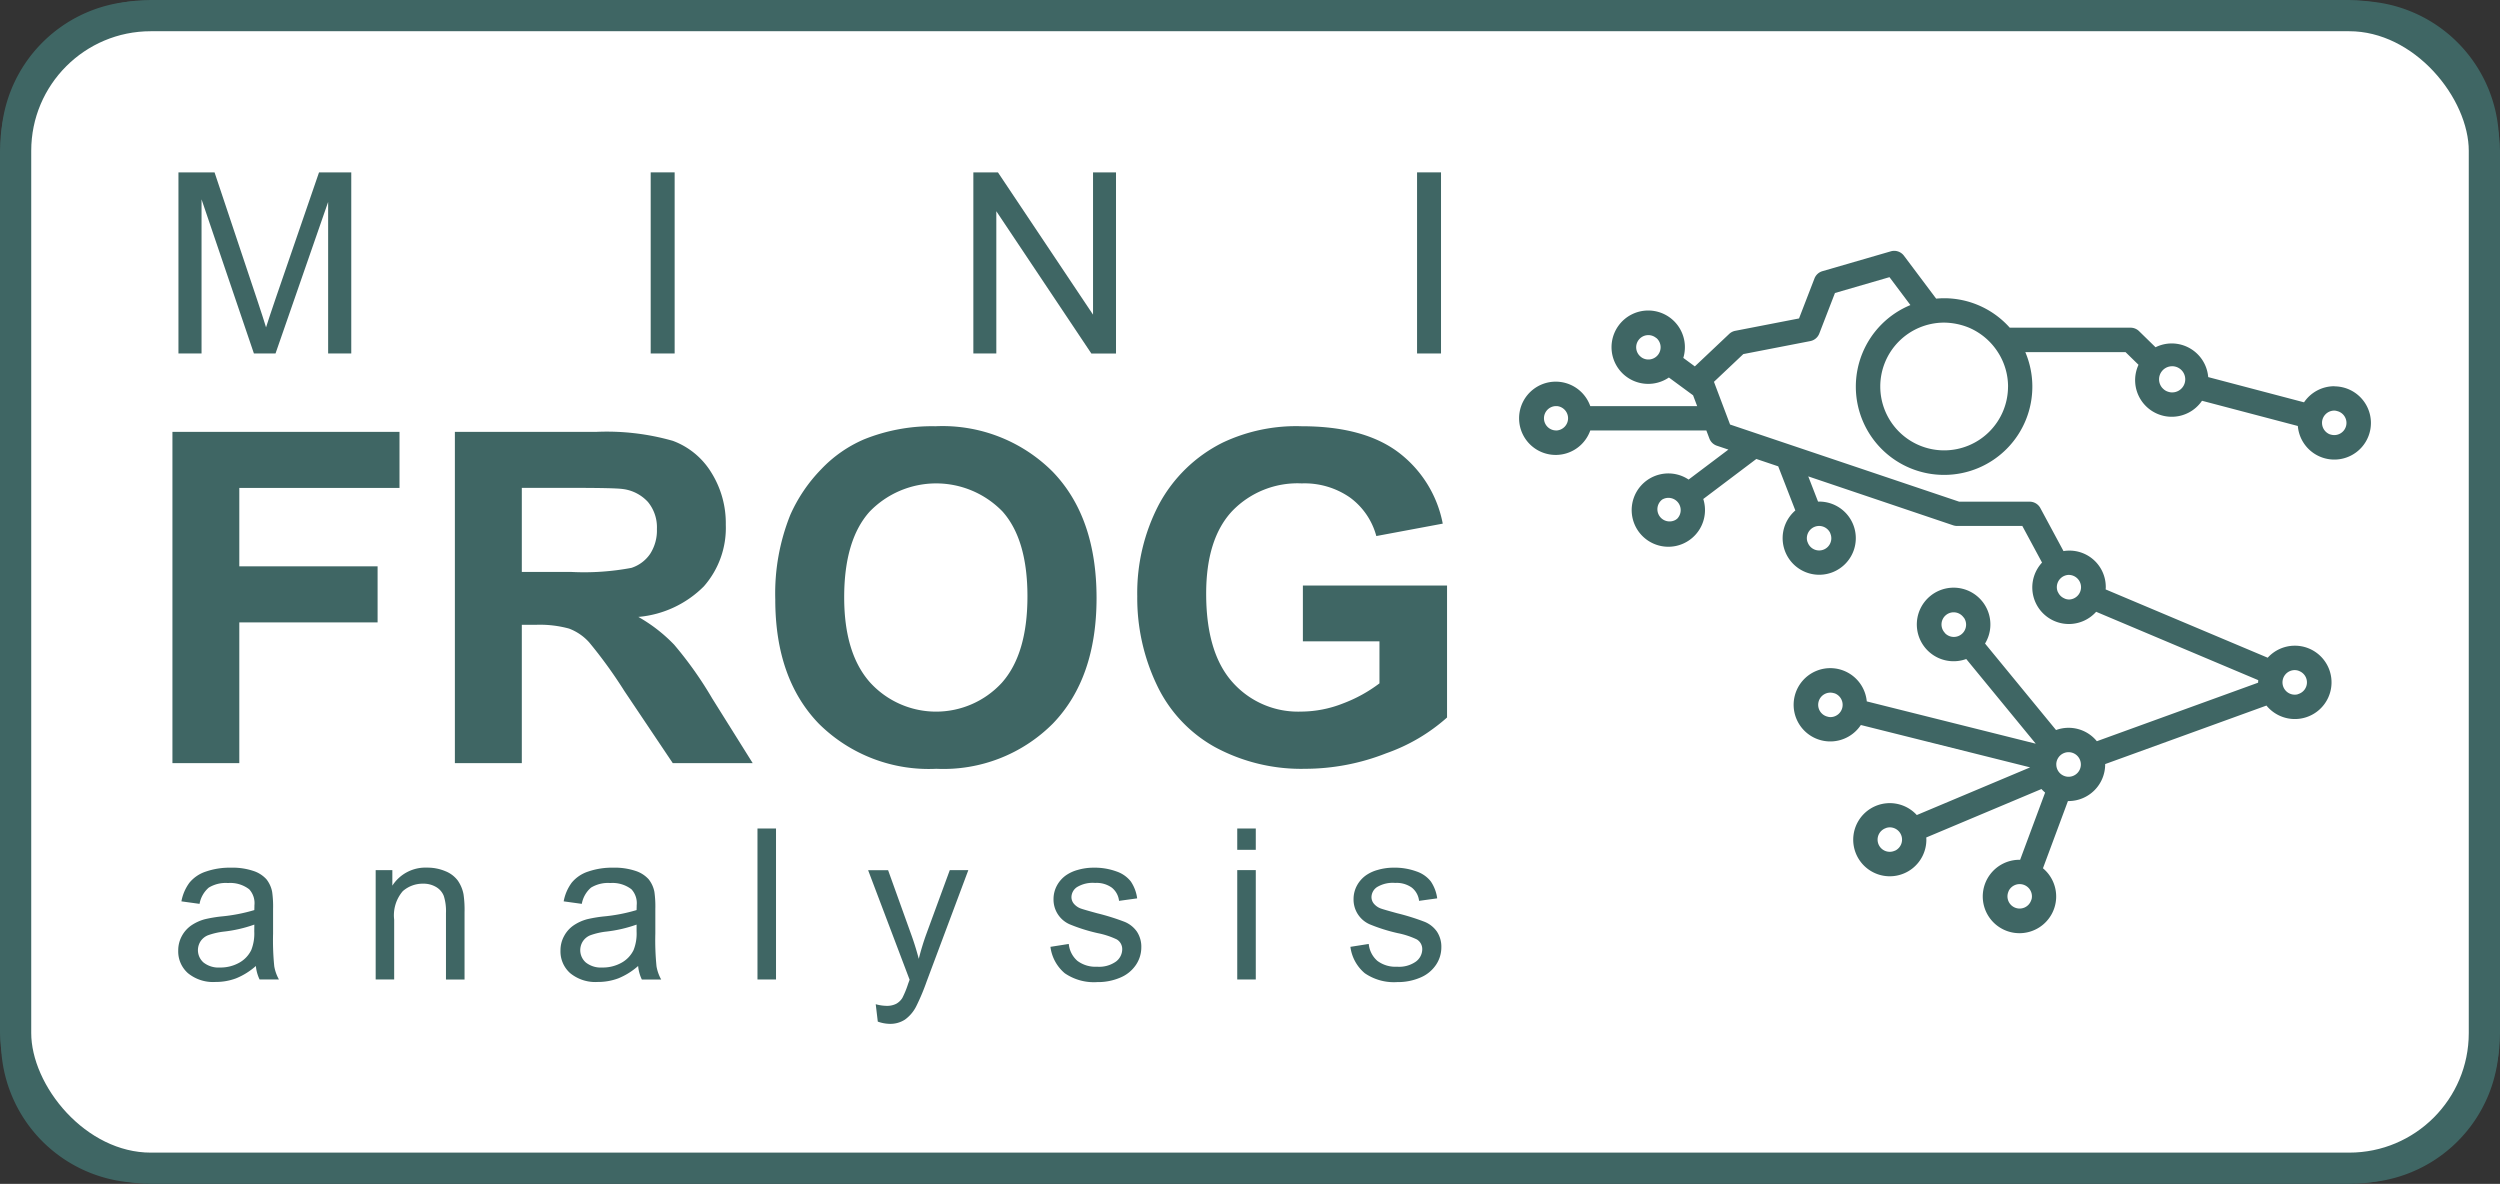 <svg id="Layer_1" data-name="Layer 1" xmlns="http://www.w3.org/2000/svg" viewBox="0 0 200.154 94.781"><rect x="0" y="0" width="200.154" height="94.781" fill="#333333" stroke="none"/><defs><style>.cls-1,.cls-3{fill:#fff;}.cls-1{stroke:#3f6664;stroke-miterlimit:10;stroke-width:2.5px;}.cls-2{fill:#3f6664;}</style></defs><title>MINI_FROG_analysis_white_BG_outline</title><g id="MINI_FROG_analysis_white_BG_outline"><rect id="BG" class="cls-1" x="1.25" y="1.25" width="197.654" height="92.281" rx="10.824"/><path id="BG_OULINE" class="cls-2" d="M188.672,147.313H11.328A11.34,11.34,0,0,1,0,135.986V64.014A11.34,11.34,0,0,1,11.328,52.687H188.672A11.34,11.34,0,0,1,200,64.014v71.972A11.34,11.34,0,0,1,188.672,147.313ZM11.328,55.032a8.993,8.993,0,0,0-8.983,8.982v71.972a8.993,8.993,0,0,0,8.983,8.982H188.672a8.993,8.993,0,0,0,8.983-8.982V64.014a8.993,8.993,0,0,0-8.983-8.982Z" transform="translate(0.077 -52.609)"/><g id="TEXT"><g id="analysis"><path class="cls-2" d="M20.409,129.947a5.514,5.514,0,0,1-1.587.99,4.6,4.6,0,0,1-1.637.289,3.179,3.179,0,0,1-2.218-.706,2.323,2.323,0,0,1-.775-1.8,2.4,2.4,0,0,1,.292-1.175,2.436,2.436,0,0,1,.767-.854,3.614,3.614,0,0,1,1.068-.486,10.674,10.674,0,0,1,1.319-.223,13.556,13.556,0,0,0,2.647-.511c.006-.2.008-.332.008-.387a1.639,1.639,0,0,0-.42-1.278,2.48,2.48,0,0,0-1.69-.5,2.615,2.615,0,0,0-1.546.367,2.237,2.237,0,0,0-.738,1.3l-1.452-.2a3.6,3.6,0,0,1,.652-1.505,2.849,2.849,0,0,1,1.311-.881,5.822,5.822,0,0,1,1.987-.31,5.253,5.253,0,0,1,1.822.264A2.41,2.41,0,0,1,21.25,123a2.344,2.344,0,0,1,.462,1.011,8.415,8.415,0,0,1,.074,1.368v1.979a20.819,20.819,0,0,0,.095,2.618,3.3,3.3,0,0,0,.375,1.052h-1.55A3.147,3.147,0,0,1,20.409,129.947Zm-.124-3.314a10.845,10.845,0,0,1-2.424.56,5.614,5.614,0,0,0-1.3.3,1.291,1.291,0,0,0-.585.483,1.312,1.312,0,0,0,.243,1.694,1.933,1.933,0,0,0,1.315.4,3.063,3.063,0,0,0,1.526-.375,2.313,2.313,0,0,0,.981-1.027,3.591,3.591,0,0,0,.239-1.484Z" transform="translate(0.077 -52.609)"/><path class="cls-2" d="M30,131.028v-8.757h1.335v1.245a3.147,3.147,0,0,1,2.787-1.443,3.671,3.671,0,0,1,1.456.284,2.3,2.3,0,0,1,.993.747,2.863,2.863,0,0,1,.462,1.1,8.512,8.512,0,0,1,.082,1.443v5.385H35.628V125.7a3.983,3.983,0,0,0-.173-1.356,1.43,1.43,0,0,0-.614-.718,1.96,1.96,0,0,0-1.035-.268,2.407,2.407,0,0,0-1.637.6,2.971,2.971,0,0,0-.688,2.284v4.783Z" transform="translate(0.077 -52.609)"/><path class="cls-2" d="M51.013,129.947a5.514,5.514,0,0,1-1.587.99,4.6,4.6,0,0,1-1.637.289,3.179,3.179,0,0,1-2.218-.706,2.323,2.323,0,0,1-.775-1.8,2.385,2.385,0,0,1,.293-1.175,2.424,2.424,0,0,1,.766-.854,3.626,3.626,0,0,1,1.068-.486,10.7,10.7,0,0,1,1.32-.223,13.559,13.559,0,0,0,2.646-.511q.009-.3.009-.387a1.639,1.639,0,0,0-.421-1.278,2.48,2.48,0,0,0-1.69-.5,2.617,2.617,0,0,0-1.546.367,2.237,2.237,0,0,0-.738,1.3l-1.451-.2a3.6,3.6,0,0,1,.651-1.505,2.849,2.849,0,0,1,1.311-.881,5.826,5.826,0,0,1,1.987-.31,5.253,5.253,0,0,1,1.822.264,2.4,2.4,0,0,1,1.031.663,2.344,2.344,0,0,1,.462,1.011,8.415,8.415,0,0,1,.074,1.368v1.979a21.027,21.027,0,0,0,.095,2.618,3.3,3.3,0,0,0,.375,1.052H51.31A3.147,3.147,0,0,1,51.013,129.947Zm-.124-3.314a10.817,10.817,0,0,1-2.424.56,5.589,5.589,0,0,0-1.294.3,1.294,1.294,0,0,0-.586.483,1.312,1.312,0,0,0,.243,1.694,1.934,1.934,0,0,0,1.316.4,3.061,3.061,0,0,0,1.525-.375,2.313,2.313,0,0,0,.981-1.027,3.574,3.574,0,0,0,.239-1.484Z" transform="translate(0.077 -52.609)"/><path class="cls-2" d="M60.568,131.028V118.94h1.484v12.088Z" transform="translate(0.077 -52.609)"/><path class="cls-2" d="M70.2,134.4l-.165-1.393a3.308,3.308,0,0,0,.849.131,1.631,1.631,0,0,0,.792-.164,1.354,1.354,0,0,0,.487-.462,7.4,7.4,0,0,0,.453-1.1c.028-.083.072-.2.132-.363l-3.323-8.773h1.6l1.822,5.071q.354.965.635,2.028a20.031,20.031,0,0,1,.61-2l1.872-5.1h1.484l-3.331,8.9a17.59,17.59,0,0,1-.833,1.987,2.944,2.944,0,0,1-.907,1.077,2.151,2.151,0,0,1-1.22.341A2.972,2.972,0,0,1,70.2,134.4Z" transform="translate(0.077 -52.609)"/><path class="cls-2" d="M84.023,128.414l1.468-.231a2.05,2.05,0,0,0,.688,1.352,2.4,2.4,0,0,0,1.579.47,2.315,2.315,0,0,0,1.517-.416,1.245,1.245,0,0,0,.495-.977.9.9,0,0,0-.437-.792,6.455,6.455,0,0,0-1.517-.5,13.817,13.817,0,0,1-2.263-.713A2.161,2.161,0,0,1,84.27,124.6a2.27,2.27,0,0,1,.268-1.085,2.419,2.419,0,0,1,.73-.828,3.071,3.071,0,0,1,.944-.432,4.5,4.5,0,0,1,1.282-.178,5.065,5.065,0,0,1,1.81.3,2.459,2.459,0,0,1,1.151.8,3.147,3.147,0,0,1,.511,1.356l-1.451.2a1.581,1.581,0,0,0-.574-1.055,2.093,2.093,0,0,0-1.339-.38,2.43,2.43,0,0,0-1.46.338.987.987,0,0,0-.437.792.822.822,0,0,0,.181.519,1.3,1.3,0,0,0,.569.4q.224.083,1.311.38a18.344,18.344,0,0,1,2.2.688,2.228,2.228,0,0,1,.977.779,2.178,2.178,0,0,1,.355,1.27,2.5,2.5,0,0,1-.433,1.4,2.8,2.8,0,0,1-1.25,1.013,4.529,4.529,0,0,1-1.847.36,4.112,4.112,0,0,1-2.6-.71A3.3,3.3,0,0,1,84.023,128.414Z" transform="translate(0.077 -52.609)"/><path class="cls-2" d="M98.979,120.647V118.94h1.484v1.707Zm0,10.381v-8.757h1.484v8.757Z" transform="translate(0.077 -52.609)"/><path class="cls-2" d="M108.039,128.414l1.468-.231a2.05,2.05,0,0,0,.688,1.352,2.4,2.4,0,0,0,1.579.47,2.315,2.315,0,0,0,1.517-.416,1.245,1.245,0,0,0,.5-.977.9.9,0,0,0-.437-.792,6.455,6.455,0,0,0-1.517-.5,13.817,13.817,0,0,1-2.263-.713,2.161,2.161,0,0,1-1.283-2.008,2.27,2.27,0,0,1,.268-1.085,2.419,2.419,0,0,1,.73-.828,3.071,3.071,0,0,1,.944-.432,4.5,4.5,0,0,1,1.282-.178,5.065,5.065,0,0,1,1.81.3,2.451,2.451,0,0,1,1.15.8,3.134,3.134,0,0,1,.512,1.356l-1.451.2a1.581,1.581,0,0,0-.574-1.055,2.093,2.093,0,0,0-1.339-.38,2.43,2.43,0,0,0-1.46.338.987.987,0,0,0-.437.792.822.822,0,0,0,.181.519,1.3,1.3,0,0,0,.569.4q.224.083,1.311.38a18.344,18.344,0,0,1,2.2.688,2.228,2.228,0,0,1,.977.779,2.178,2.178,0,0,1,.355,1.27,2.5,2.5,0,0,1-.433,1.4,2.8,2.8,0,0,1-1.25,1.013,4.529,4.529,0,0,1-1.847.36,4.112,4.112,0,0,1-2.6-.71A3.3,3.3,0,0,1,108.039,128.414Z" transform="translate(0.077 -52.609)"/></g><g id="FROG"><path class="cls-2" d="M13.728,113.707V87.187h18.18v4.486H19.082v6.278H30.154v4.486H19.082v11.27Z" transform="translate(0.077 -52.609)"/><path class="cls-2" d="M36.341,113.707V87.187h11.27a19.274,19.274,0,0,1,6.178.715,6.093,6.093,0,0,1,3.084,2.541,7.643,7.643,0,0,1,1.158,4.179,7.081,7.081,0,0,1-1.755,4.93A8.425,8.425,0,0,1,51.03,102a12.509,12.509,0,0,1,2.867,2.225,30.213,30.213,0,0,1,3.049,4.306l3.238,5.173h-6.4l-3.872-5.77a37.215,37.215,0,0,0-2.822-3.9,4.113,4.113,0,0,0-1.61-1.1,8.859,8.859,0,0,0-2.695-.3H41.7v11.071ZM41.7,98.4h3.962a20.452,20.452,0,0,0,4.812-.326,2.883,2.883,0,0,0,1.5-1.121,3.452,3.452,0,0,0,.542-1.99A3.182,3.182,0,0,0,51.8,92.8a3.276,3.276,0,0,0-2.017-1.04q-.651-.09-3.908-.091H41.7Z" transform="translate(0.077 -52.609)"/><path class="cls-2" d="M61.993,100.61a16.872,16.872,0,0,1,1.212-6.8,12.5,12.5,0,0,1,2.469-3.636A10.336,10.336,0,0,1,69.1,87.784a14.569,14.569,0,0,1,5.717-1.049,12.454,12.454,0,0,1,9.38,3.636q3.517,3.636,3.518,10.112,0,6.423-3.491,10.049a12.357,12.357,0,0,1-9.335,3.628,12.487,12.487,0,0,1-9.407-3.609Q61.992,106.941,61.993,100.61Zm5.517-.181q0,4.5,2.081,6.829a7.15,7.15,0,0,0,10.537.018q2.053-2.305,2.054-6.919,0-4.56-2-6.8a7.4,7.4,0,0,0-10.646.027Q67.511,95.852,67.51,100.429Z" transform="translate(0.077 -52.609)"/><path class="cls-2" d="M104.234,103.957V99.488h11.542v10.565a14.521,14.521,0,0,1-4.876,2.867,17.748,17.748,0,0,1-6.467,1.24,14.512,14.512,0,0,1-7.254-1.746,11.1,11.1,0,0,1-4.65-4.993,16.136,16.136,0,0,1-1.555-7.064,15.275,15.275,0,0,1,1.736-7.363,11.706,11.706,0,0,1,5.084-4.939,13.72,13.72,0,0,1,6.35-1.32q4.938,0,7.715,2.071a9.358,9.358,0,0,1,3.573,5.726l-5.319.994a5.619,5.619,0,0,0-2.107-3.084,6.369,6.369,0,0,0-3.862-1.131,7.254,7.254,0,0,0-5.581,2.226q-2.072,2.224-2.072,6.6,0,4.721,2.1,7.082a7.009,7.009,0,0,0,5.5,2.361,9.226,9.226,0,0,0,3.374-.66,11.575,11.575,0,0,0,2.9-1.6v-3.364Z" transform="translate(0.077 -52.609)"/></g><g id="MINI"><path class="cls-2" d="M14.21,80.909v-14.5H17.1l3.431,10.264q.476,1.433.692,2.145.248-.79.772-2.323l3.47-10.086h2.581v14.5H26.194V68.777L21.982,80.909H20.251L16.059,68.57V80.909Z" transform="translate(0.077 -52.609)"/><path class="cls-2" d="M52.018,80.909v-14.5h1.918v14.5Z" transform="translate(0.077 -52.609)"/><path class="cls-2" d="M77.851,80.909v-14.5h1.968L87.433,77.8V66.414h1.839v14.5H87.3L79.69,69.519v11.39Z" transform="translate(0.077 -52.609)"/><path class="cls-2" d="M113.375,80.909v-14.5h1.918v14.5Z" transform="translate(0.077 -52.609)"/></g></g><g id="FROG-2" data-name="FROG"><g id="BG_CIRCLES"><circle class="cls-3" cx="155.65" cy="30.943" r="6.092"/><circle class="cls-3" cx="124.557" cy="33.487" r="1.959"/><circle class="cls-3" cx="133.572" cy="40.839" r="1.959"/><circle class="cls-3" cx="145.646" cy="43.093" r="1.959"/><circle class="cls-3" cx="131.962" cy="27.799" r="1.959"/><circle class="cls-3" cx="183.726" cy="54.629" r="1.959"/><circle class="cls-3" cx="165.615" cy="61.201" r="1.959"/><circle class="cls-3" cx="161.698" cy="71.766" r="1.959"/><circle class="cls-3" cx="151.3" cy="67.222" r="1.959"/><circle class="cls-3" cx="146.543" cy="56.428" r="1.959"/><circle class="cls-3" cx="156.425" cy="50.007" r="1.959"/><circle class="cls-3" cx="173.872" cy="30.429" r="1.959"/><circle class="cls-3" cx="186.891" cy="33.854" r="1.959"/><circle class="cls-3" cx="165.659" cy="47.01" r="1.959"/></g><path id="OUTLINE" class="cls-2" d="M186.814,83.531a2.931,2.931,0,0,0-2.427,1.288L176.716,82.8a2.935,2.935,0,0,0-2.921-2.694,2.9,2.9,0,0,0-1.295.305l-1.321-1.29a.975.975,0,0,0-.68-.277h-9.672a7.045,7.045,0,0,0-5.254-2.358c-.216,0-.428.013-.639.032l-2.579-3.437a.974.974,0,0,0-1.051-.35l-5.475,1.589a.974.974,0,0,0-.637.584l-1.236,3.2-5.107.991a.975.975,0,0,0-.483.248l-2.752,2.6-.923-.679a2.937,2.937,0,1,0-1.155,1.569l1.937,1.424.01.026.317.841h-8.557a2.933,2.933,0,1,0,0,1.949h9.293l.242.641a.974.974,0,0,0,.6.58l.923.31-3.186,2.4a2.906,2.906,0,0,0-1.62-.491,2.935,2.935,0,1,0,2.795,2.046l4.248-3.205,1.752.59,1.371,3.533a2.929,2.929,0,1,0,1.908-.71c-.031,0-.061,0-.091,0l-.783-2.018L156.3,94.667a1,1,0,0,0,.311.051h5.222l1.579,2.932a2.928,2.928,0,1,0,4.332,3.94l12.977,5.473c0,.058-.009.116-.009.176v.027l-12.912,4.686a2.917,2.917,0,0,0-3.267-.895l-5.684-6.924a2.945,2.945,0,1,0-1.506,1.237l5.566,6.78-13.529-3.386a2.934,2.934,0,1,0-.474,1.89l13.554,3.392-9.075,3.817a2.928,2.928,0,1,0,.766,1.969c0-.059-.006-.116-.009-.173l9.223-3.879a3.023,3.023,0,0,0,.293.284l-2,5.38-.048,0a2.939,2.939,0,1,0,1.875.68l2-5.381c.016,0,.032,0,.048,0a2.937,2.937,0,0,0,2.933-2.933l0-.028,12.913-4.685a2.936,2.936,0,1,0,.1-3.83L168.506,99.8c0-.058.009-.116.009-.176a2.91,2.91,0,0,0-3.385-2.894l-1.853-3.443a.974.974,0,0,0-.858-.513h-5.644l-16.1-5.422h0l-2.24-.755-1.29-3.419,2.35-2.22,5.359-1.04a.974.974,0,0,0,.723-.6l1.256-3.251,4.365-1.268,1.676,2.234a7.066,7.066,0,1,0,9.2,3.77H170.1l1.036,1.012a2.931,2.931,0,0,0,5.083,2.88l7.672,2.019a2.931,2.931,0,1,0,2.921-3.173ZM131.29,81.177a.973.973,0,0,1,1.172-1.553l.1.07a.98.98,0,0,1-1.165,1.562A1,1,0,0,1,131.29,81.177Zm-6.81,5.894a.975.975,0,0,1,0-1.949h.1a.979.979,0,0,1,0,1.949Zm9.6,7.155A.976.976,0,0,1,133,92.605a.982.982,0,0,1,1.192,1.542Zm11.487.492a.981.981,0,0,1,.872.537c.015.03.024.064.037.1a.975.975,0,0,1-.557,1.259.963.963,0,0,1-.352.066.974.974,0,0,1-.908-.622l-.041-.105a.971.971,0,0,1-.036-.248A.985.985,0,0,1,145.569,94.718Zm10.026,8.516A.974.974,0,1,1,157.1,102l.077.093a.974.974,0,0,1,.155.525.982.982,0,0,1-1.661.712Zm-9.366,6.748a.974.974,0,0,1,.474-1.89l.118.03a.983.983,0,0,1-.355,1.9,1.157,1.157,0,0,1-.132-.013Zm5.363,10.75a.964.964,0,0,1-.369.074.974.974,0,0,1-.378-1.872l.093-.039a.961.961,0,0,1,.285-.047.981.981,0,0,1,.472,1.842A.926.926,0,0,1,151.592,120.732Zm10.942,3.982a.974.974,0,1,1-1.827-.678l.037-.1a.982.982,0,0,1,1.861.439,1.012,1.012,0,0,1-.025.215Zm2.02-10.9a.984.984,0,1,1,.984.984A.985.985,0,0,1,164.554,113.811Zm19.473-7.47a.974.974,0,0,1-.046,1.813l-.135.049a.984.984,0,1,1-.2-1.948.969.969,0,0,1,.287.047Zm-18.445-7.706a.985.985,0,0,1,0,1.969.969.969,0,0,1-.286-.048.771.771,0,0,1-.106-.046.971.971,0,0,1-.466-.429l-.057-.107a.971.971,0,0,1-.069-.355A.986.986,0,0,1,165.582,98.635Zm-4.891-15.082a5.114,5.114,0,1,1-5.118-5.118,5.391,5.391,0,0,1,2,.409,5.148,5.148,0,0,1,2.3,1.949A5.083,5.083,0,0,1,160.691,83.553Zm12.856.428a.976.976,0,0,1-.433-.245l-.071-.07a1.048,1.048,0,1,1,.608.342Zm12.282,2.483a.986.986,0,0,1,.985-.985,1.013,1.013,0,0,1,.135.014l.113.03a.974.974,0,0,1-.5,1.884l-.108-.028A.984.984,0,0,1,185.829,86.464Z" transform="translate(0.077 -52.609)"/></g></g></svg>